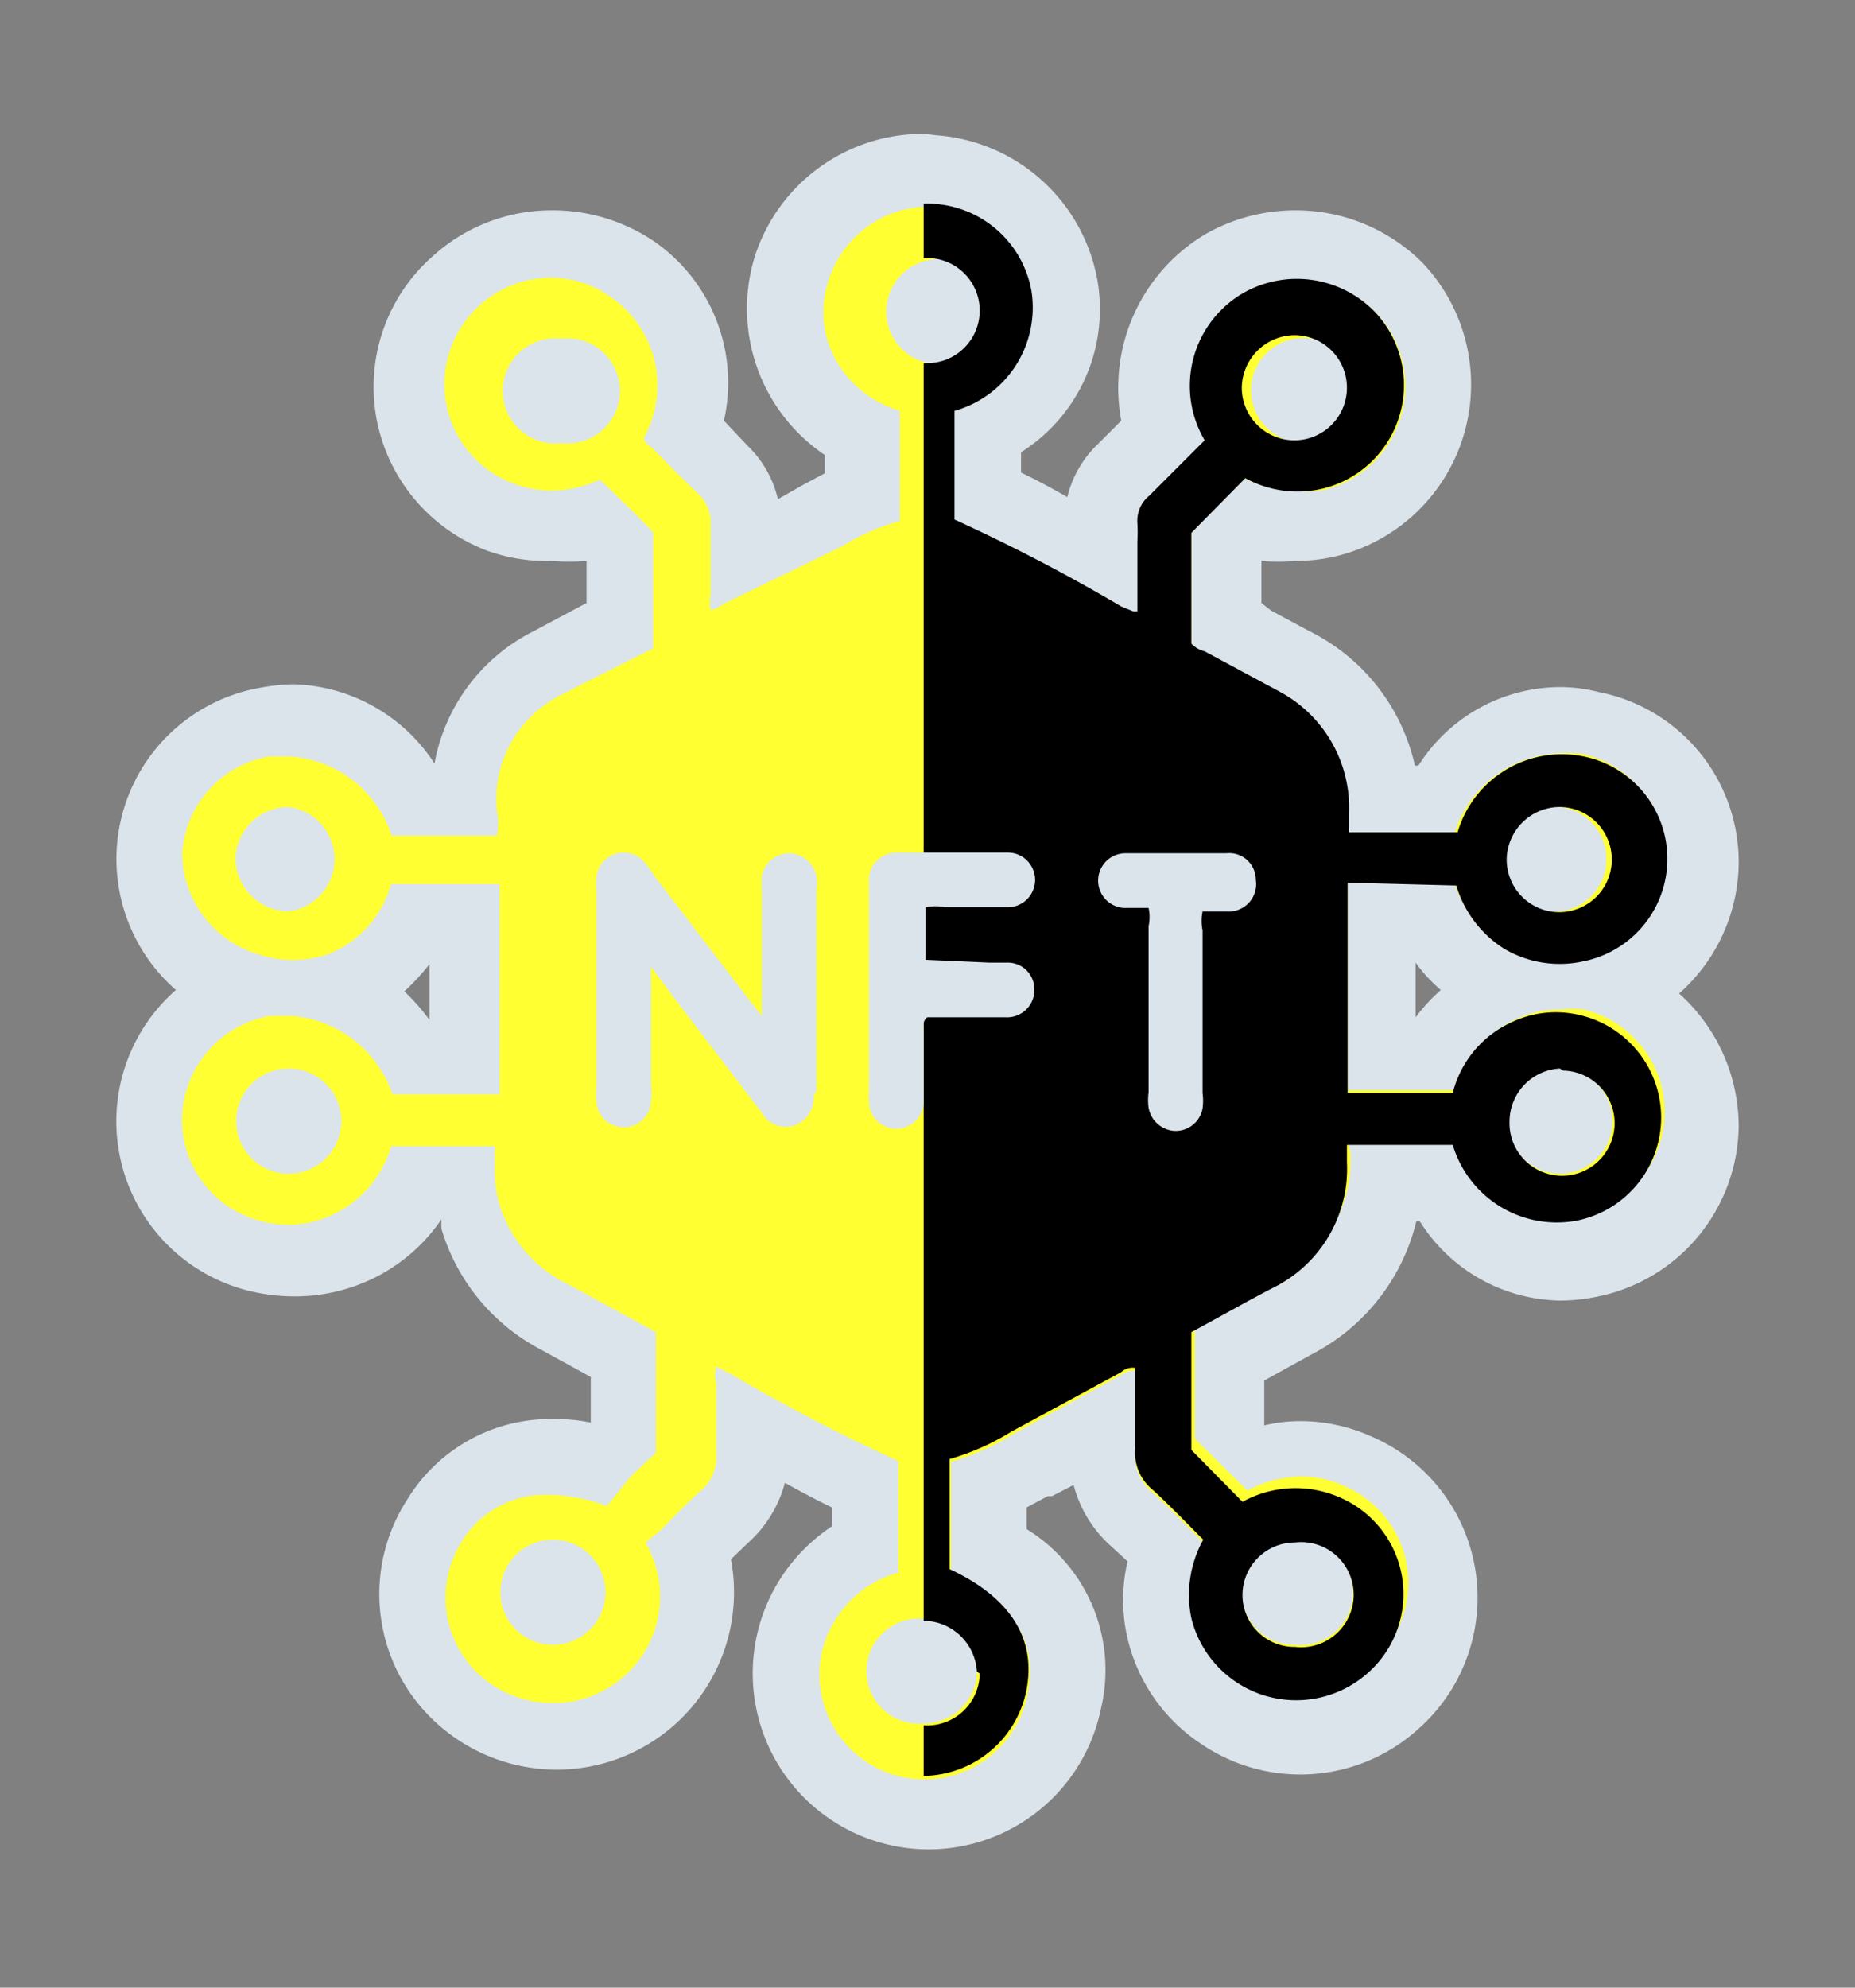 <svg id="Capa_1" data-name="Capa 1" xmlns="http://www.w3.org/2000/svg" xmlns:xlink="http://www.w3.org/1999/xlink" viewBox="0 0 26.47 28.35"><rect x="0" y="0" width="26.47" height="28.35" fill="#808080" stroke="none"/><defs><style>.cls-1{fill:none;}.cls-2{fill:#ffff32;}.cls-3{fill:#dbe4eb;}.cls-4{clip-path:url(#clip-path);}</style><clipPath id="clip-path"><rect class="cls-1" x="13.18" width="12.91" height="30.37"/></clipPath></defs><title>ssi_icon_NFT</title><path class="cls-2" d="M13.2,25.84a2,2,0,0,1-2-1.52,1.9,1.9,0,0,1,.23-1.49,1.93,1.93,0,0,1,.84-.78v-.88c-.47-.21-.91-.46-1.34-.7l-.3-.17c0,.13,0,.26,0,.39a1.13,1.13,0,0,1-.39.93c-.14.12-.27.25-.4.38l-.08.08a2,2,0,0,1,0,1.33A2,2,0,0,1,9,24.46a2,2,0,0,1-2.5-.26,2,2,0,0,1-.3-2.52,1.87,1.87,0,0,1,1.65-.91,3,3,0,0,1,.71.09s.31-.29.37-.36V19.34l-1-.53a2.42,2.42,0,0,1-1.19-1.44,1.94,1.94,0,0,1-.09-.48H5.91a2,2,0,0,1-1,.94,1.9,1.9,0,0,1-.77.16,2,2,0,0,1-2-2.11,2,2,0,0,1,1.31-1.76,2,2,0,0,1-1.31-2A2,2,0,0,1,3.75,10.3a2.58,2.58,0,0,1,.39,0,2,2,0,0,1,1.75,1.13h.74A1.35,1.35,0,0,1,6.69,11,2,2,0,0,1,7.82,9.46l1.07-.54V7.8l-.38-.38a2.05,2.05,0,0,1-.64.11,2,2,0,0,1-.75-.15,2.06,2.06,0,0,1-1-.87A2,2,0,0,1,6.51,4,2,2,0,0,1,9,3.85a2,2,0,0,1,.75,2.31l.55.55a1,1,0,0,1,.33.79,3.23,3.23,0,0,0,0,.44l1.05-.57a6.36,6.36,0,0,1,.58-.3V6.2a2,2,0,0,1-1-1.07,1.93,1.93,0,0,1-.05-1.32,2,2,0,0,1,1.95-1.4h.14a2,2,0,0,1,1.83,1.66,2,2,0,0,1-1.1,2.1v.91a12.25,12.25,0,0,1,1.3.68L15.7,8s0-.41,0-.46A1,1,0,0,1,16,6.71l.56-.54a1.91,1.91,0,0,1,0-1.43,1.93,1.93,0,0,1,.86-1,2,2,0,0,1,1-.27A2,2,0,0,1,20,4.11a2,2,0,0,1-1,3.34,1.84,1.84,0,0,1-.47.06,2,2,0,0,1-.63-.1l-.39.39V8.9l1,.53a2.36,2.36,0,0,1,1.29,1.94h.76a2,2,0,0,1,3.79.85A2,2,0,0,1,23,14.12a2,2,0,0,1-.3,3.83,2.28,2.28,0,0,1-.44.05,2,2,0,0,1-1.75-1.13h-.75a2.37,2.37,0,0,1-1.29,1.95l-.95.52v1.13l.37.36a2.11,2.11,0,0,1,.65-.11,2,2,0,0,1,.79.17,2,2,0,0,1,1,.87,2,2,0,0,1-.41,2.47,2,2,0,0,1-1.36.53,2.08,2.08,0,0,1-1.13-.34,2,2,0,0,1-.85-1.22,2,2,0,0,1,.06-1.12,5,5,0,0,0-.47-.45,1.25,1.25,0,0,1-.41-1c0-.11,0-.22,0-.33l-1,.56-.62.31v.9a1.94,1.94,0,0,1,1.08,2.18,2,2,0,0,1-1.92,1.59ZM7.89,22.47a.25.25,0,1,0,.26.25.25.25,0,0,0-.07-.17A.26.26,0,0,0,7.89,22.47ZM4.12,15.74a.26.26,0,0,0-.19.08.3.3,0,0,0-.07.17.27.27,0,0,0,.26.25A.26.26,0,0,0,4.36,16,.26.26,0,0,0,4.12,15.74Zm2.51-.63v-2H5.92a2,2,0,0,1-1,1l0,0a2.25,2.25,0,0,1,1.07,1Zm13.83,0a2,2,0,0,1,.94-.92l.15-.06a2.11,2.11,0,0,1-.34-.16,2,2,0,0,1-.76-.83h-.72v2ZM4.11,12a.25.25,0,0,0-.17.08.25.25,0,0,0-.08.18.27.27,0,0,0,.26.24.25.25,0,0,0,.24-.24A.26.26,0,0,0,4.11,12ZM18.47,5.28a.25.25,0,0,0-.18.42.3.3,0,0,0,.18.08h0a.25.25,0,1,0,0-.5ZM7.9,5.28a.26.26,0,0,0-.26.25.26.26,0,1,0,.26-.25Z"/><path class="cls-3" d="M13.2,2.91h.11a1.51,1.51,0,0,1,1.36,1.25,1.53,1.53,0,0,1-1.1,1.7V7.41A25.54,25.54,0,0,1,16,8.65l.19.09h.06v-1a2.26,2.26,0,0,0,0-.26.46.46,0,0,1,.17-.39l.79-.79a1.53,1.53,0,0,1,.55-2.1,1.6,1.6,0,0,1,.76-.2,1.56,1.56,0,0,1,1.12.47A1.52,1.52,0,0,1,18.84,7a1.45,1.45,0,0,1-.35,0,1.61,1.61,0,0,1-.75-.19L17,7.6V9.18a.39.39,0,0,0,.17.11l1.06.57a1.88,1.88,0,0,1,1,1.74c0,.07,0,.14,0,.21a.15.15,0,0,0,0,.06h1.53a1.62,1.62,0,0,1,1.44-1.12,2.2,2.2,0,0,1,.36,0,1.49,1.49,0,0,1,0,2.92,1.45,1.45,0,0,1-.35,0,1.6,1.6,0,0,1-.79-.22,1.62,1.62,0,0,1-.68-.9H19.23v3h1.56a1.51,1.51,0,0,1,.82-1,1.43,1.43,0,0,1,.64-.15,1.45,1.45,0,0,1,.35,0,1.5,1.5,0,0,1-.05,2.93,1.86,1.86,0,0,1-.33,0,1.63,1.63,0,0,1-1.44-1.12H19.27c-.07.08,0,.17,0,.25a1.89,1.89,0,0,1-1,1.76c-.41.21-.81.44-1.22.66v1.64l.75.74a1.67,1.67,0,0,1,.77-.2,1.44,1.44,0,0,1,.6.13,1.5,1.5,0,0,1,.42,2.51,1.53,1.53,0,0,1-1,.4,1.54,1.54,0,0,1-.85-.26,1.52,1.52,0,0,1-.65-.92A1.63,1.63,0,0,1,17.17,22c-.24-.24-.47-.48-.72-.71a.68.68,0,0,1-.25-.6c0-.38,0-.76,0-1.14h-.05a.34.34,0,0,0-.15.06l-1.55.85a3.47,3.47,0,0,1-.88.39v1.57c.88.41,1.25,1,1.09,1.76a1.5,1.5,0,0,1-1.44,1.2h0a1.5,1.5,0,0,1-1.48-1.13,1.45,1.45,0,0,1,.17-1.13,1.54,1.54,0,0,1,.91-.69V20.84a26.59,26.59,0,0,1-2.37-1.23l-.23-.12a.41.41,0,0,0,0,.24c0,.33,0,.66,0,1a.62.62,0,0,1-.23.54c-.2.18-.39.38-.58.57L9.21,22a1.52,1.52,0,0,1-1.33,2.29,1.55,1.55,0,0,1-1.07-.43A1.5,1.5,0,0,1,6.58,22a1.4,1.4,0,0,1,1.23-.68,2.53,2.53,0,0,1,.85.16L9,21.06l.36-.34V19l-1.23-.67a1.88,1.88,0,0,1-1-1.14,1.7,1.7,0,0,1-.07-.51v-.33H5.58a1.54,1.54,0,0,1-.89,1,1.46,1.46,0,0,1-.57.12,1.52,1.52,0,0,1-.42-.06,1.49,1.49,0,0,1-1.1-1.52,1.52,1.52,0,0,1,1.25-1.4l.3,0A1.65,1.65,0,0,1,5.6,15.61H7.13v-3H5.58a1.5,1.5,0,0,1-.9,1,1.55,1.55,0,0,1-1,0A1.52,1.52,0,0,1,2.6,12.17a1.5,1.5,0,0,1,1.24-1.38l.3,0a1.64,1.64,0,0,1,1.45,1.13h1.5a.85.85,0,0,0,0-.35,1.86,1.86,0,0,1,0-.34,1.67,1.67,0,0,1,.9-1.31s1-.51,1.33-.67V7.59c-.25-.26-.5-.5-.76-.75A1.71,1.71,0,0,1,7.87,7a1.59,1.59,0,0,1-.56-.11,1.51,1.51,0,0,1-.46-2.54,1.52,1.52,0,0,1,1-.39,1.48,1.48,0,0,1,.87.28,1.53,1.53,0,0,1,.47,2c0,.08.08.12.13.16.21.22.43.44.65.65a.55.55,0,0,1,.17.42c0,.34,0,.68,0,1a.6.6,0,0,0,0,.23h0a.34.34,0,0,0,.17-.08L12,7.8a3.31,3.31,0,0,1,.84-.37V5.86a1.54,1.54,0,0,1-1-.91,1.41,1.41,0,0,1,0-1,1.5,1.5,0,0,1,1.47-1m0,2.24a.75.75,0,1,0,0-1.49h0a.75.75,0,0,0,0,1.49m5.29,1.13a.75.75,0,1,0,0-1.5h0a.75.75,0,0,0-.75.74.76.76,0,0,0,.74.76h0m-10.58,0h0a.75.75,0,1,0,0-1.49.75.75,0,1,0,0,1.49M4.11,13h0a.75.75,0,0,0,0-1.49.76.76,0,0,0-.75.76.77.77,0,0,0,.75.73m18.15,0a.75.75,0,0,0,0-1.49h0a.75.75,0,1,0,0,1.49m0,3.74a.75.75,0,0,0,0-1.5h0a.75.75,0,1,0,0,1.5m-18.14,0a.75.75,0,0,0,0-1.5.75.75,0,1,0,0,1.5m14.35,6.72a.75.75,0,1,0,0-1.49h0a.76.76,0,0,0-.75.76.74.74,0,0,0,.75.73m-10.58,0a.75.75,0,1,0-.75-.75.75.75,0,0,0,.75.75m5.3,1.12a.75.75,0,0,0,.75-.74.77.77,0,0,0-.74-.75h0a.75.75,0,1,0,0,1.49m0-22.67a2.52,2.52,0,0,0-2.43,1.75,2.52,2.52,0,0,0,1,2.83v.26l-.3.16-.37.21a1.54,1.54,0,0,0-.43-.76L10.33,6a2.45,2.45,0,0,0-1-2.56A2.59,2.59,0,0,0,7.87,3a2.52,2.52,0,0,0-1.69.65,2.48,2.48,0,0,0-.51,3.12A2.51,2.51,0,0,0,6.94,7.85,2.48,2.48,0,0,0,7.87,8a2.92,2.92,0,0,0,.5,0l0,0v.6L7.62,9A2.64,2.64,0,0,0,6.2,10.89h0a2.48,2.48,0,0,0-2-1.13,2.72,2.72,0,0,0-.49.05,2.48,2.48,0,0,0-1.2,4.31,2.49,2.49,0,0,0,1,4.28,2.72,2.72,0,0,0,.69.09,2.55,2.55,0,0,0,1-.2,2.5,2.5,0,0,0,1.1-.9h0a1,1,0,0,0,0,.14,2.87,2.87,0,0,0,1.42,1.72l.62.34.09.05v.65l0,0a2.62,2.62,0,0,0-.55-.05,2.39,2.39,0,0,0-2.07,1.15,2.48,2.48,0,0,0,.37,3.14,2.55,2.55,0,0,0,1.77.71,2.53,2.53,0,0,0,2.48-3l.25-.24a1.75,1.75,0,0,0,.52-.85c.22.12.44.24.67.35v.27a2.55,2.55,0,0,0-.78.82,2.51,2.51,0,1,0,4.62,1.78,2.36,2.36,0,0,0-1.06-2.56v-.31l.3-.16.06,0,.31-.16a1.76,1.76,0,0,0,.52.86l.25.23a2.4,2.4,0,0,0,0,1.1,2.48,2.48,0,0,0,1.06,1.51,2.51,2.51,0,0,0,3.1-.23,2.5,2.5,0,0,0-.7-4.17,2.45,2.45,0,0,0-1-.21,2.22,2.22,0,0,0-.51.06v-.64l.69-.38a2.9,2.9,0,0,0,1.48-1.89h.05a2.41,2.41,0,0,0,2,1.13,2.64,2.64,0,0,0,.55-.06,2.51,2.51,0,0,0,2-2.41,2.55,2.55,0,0,0-.85-1.91,2.51,2.51,0,0,0,.85-1.9,2.47,2.47,0,0,0-2-2.4,2.22,2.22,0,0,0-.57-.07,2.4,2.4,0,0,0-2,1.12h-.05A2.83,2.83,0,0,0,18.68,9l-.54-.29L18,8.6V8l0,0a2.59,2.59,0,0,0,.48,0,2.46,2.46,0,0,0,.6-.07,2.52,2.52,0,0,0,1.22-4.18A2.56,2.56,0,0,0,18.47,3a2.6,2.6,0,0,0-1.27.34A2.55,2.55,0,0,0,16,6l-.33.33a1.55,1.55,0,0,0-.44.76c-.21-.12-.43-.24-.66-.35V6.45A2.41,2.41,0,0,0,15.66,4a2.52,2.52,0,0,0-2.3-2.07Zm7,12.6v-.78a2.19,2.19,0,0,0,.36.39,2.64,2.64,0,0,0-.36.39ZM5.77,14.14a3.33,3.33,0,0,0,.36-.39v.8a3,3,0,0,0-.36-.41Z"/><g class="cls-4"><path d="M20.78,12.63a1.62,1.62,0,0,0,.68.9,1.56,1.56,0,0,0,1.14.18,1.49,1.49,0,0,0,0-2.92,1.55,1.55,0,0,0-1.8,1.08H19.25a.15.15,0,0,1,0-.06c0-.07,0-.14,0-.21a1.88,1.88,0,0,0-1-1.74l-1.06-.57A.39.39,0,0,1,17,9.18V7.6l.77-.78a1.55,1.55,0,0,0,1.1.15,1.52,1.52,0,0,0,.75-2.52,1.55,1.55,0,0,0-1.88-.27,1.53,1.53,0,0,0-.55,2.1l-.79.79a.46.46,0,0,0-.17.39,2.26,2.26,0,0,1,0,.26v1h-.06L16,8.65a25.54,25.54,0,0,0-2.38-1.24V5.86a1.53,1.53,0,0,0,1.1-1.7,1.51,1.51,0,0,0-1.36-1.25,1.52,1.52,0,0,0-1.58,1,1.41,1.41,0,0,0,0,1,1.54,1.54,0,0,0,1,.91V7.43A3.31,3.31,0,0,0,12,7.8l-1.59.87c-.06,0-.11.09-.19.08a.6.6,0,0,1,0-.23c0-.35,0-.69,0-1A.55.55,0,0,0,10,7.07c-.22-.21-.44-.43-.65-.65-.05,0-.12-.08-.13-.16A1.53,1.53,0,0,0,6.85,4.38a1.51,1.51,0,0,0,.46,2.54,1.6,1.6,0,0,0,1.32-.08c.26.25.51.49.76.75V9.22c-.29.16-1.33.67-1.33.67a1.67,1.67,0,0,0-.9,1.31,1.86,1.86,0,0,0,0,.34.85.85,0,0,1,0,.35H5.59a1.58,1.58,0,0,0-1.75-1.1A1.5,1.5,0,0,0,2.6,12.17a1.52,1.52,0,0,0,1.08,1.52,1.53,1.53,0,0,0,1.9-1H7.13v3H5.6a1.58,1.58,0,0,0-1.75-1.1,1.52,1.52,0,0,0-1.25,1.4,1.49,1.49,0,0,0,1.1,1.52,1.41,1.41,0,0,0,1-.06,1.54,1.54,0,0,0,.89-1H7.14v.33a1.7,1.7,0,0,0,.07.51,1.88,1.88,0,0,0,1,1.14L9.39,19v1.68L9,21.06l-.37.37A1.6,1.6,0,0,0,6.58,22a1.5,1.5,0,0,0,.23,1.89A1.54,1.54,0,0,0,8.7,24,1.54,1.54,0,0,0,9.21,22l.15-.16c.19-.19.38-.39.58-.57a.62.62,0,0,0,.23-.54c0-.32,0-.65,0-1a.41.41,0,0,1,0-.24l.23.12a26.59,26.59,0,0,0,2.37,1.23v1.55a1.54,1.54,0,0,0-.91.69,1.45,1.45,0,0,0-.17,1.13,1.52,1.52,0,0,0,2.95-.07c.16-.75-.21-1.35-1.09-1.76V20.81a3.47,3.47,0,0,0,.88-.39L16,19.57a.24.24,0,0,1,.2-.06c0,.38,0,.76,0,1.14a.68.68,0,0,0,.25.6c.25.23.48.47.72.71A1.63,1.63,0,0,0,17,23.08a1.54,1.54,0,0,0,2.52.78,1.5,1.5,0,0,0-.42-2.51,1.57,1.57,0,0,0-1.37.07L17,20.68V19c.41-.22.81-.45,1.22-.66a1.89,1.89,0,0,0,1-1.76c0-.08,0-.17,0-.25h1.51a1.55,1.55,0,0,0,1.77,1.08,1.5,1.5,0,0,0,.05-2.93,1.47,1.47,0,0,0-1,.11,1.51,1.51,0,0,0-.82,1H19.23v-3Zm1.48-1.12a.75.75,0,1,1-.76.73A.76.76,0,0,1,22.26,11.51ZM18.48,4.78a.75.75,0,1,1-.76.74A.76.76,0,0,1,18.48,4.78ZM7.91,6.27a.75.75,0,1,1,.74-.74A.75.75,0,0,1,7.91,6.27ZM4.13,13a.78.78,0,0,1-.77-.73.76.76,0,0,1,.75-.76.75.75,0,0,1,0,1.49Zm0,3.74a.75.75,0,1,1,0-1.5.75.75,0,0,1,0,1.5Zm3.77,6.72a.75.75,0,1,1,.76-.73A.76.76,0,0,1,7.89,23.46ZM18.48,22a.75.75,0,1,1,0,1.49.74.74,0,0,1-.75-.73A.75.75,0,0,1,18.48,22Zm-6-17.56a.75.75,0,1,1,.74.74A.75.75,0,0,1,12.44,4.41Zm1.5,19.43a.75.75,0,0,1-.75.74.74.74,0,0,1-.75-.76.75.75,0,0,1,.76-.73A.77.77,0,0,1,13.94,23.84Zm8.32-8.6a.75.75,0,1,1-.76.73A.76.76,0,0,1,22.26,15.24Z"/></g><path class="cls-3" d="M11.61,15.63a.42.42,0,0,1-.27.42.39.39,0,0,1-.47-.18L9.67,14.3l-.38-.51h0v1.68a.81.81,0,0,1,0,.22.39.39,0,0,1-.78,0,1,1,0,0,1,0-.17V12.69a.91.91,0,0,1,0-.17.39.39,0,0,1,.68-.23c.06.07.11.15.16.22l1.37,1.79.15.19v-1.8a1.21,1.21,0,0,1,0-.19.4.4,0,0,1,.4-.33.41.41,0,0,1,.38.32.66.66,0,0,1,0,.2c0,1,0,1.91,0,2.87Z"/><path class="cls-3" d="M14.12,13.73h.24a.38.38,0,0,1,.4.38.39.39,0,0,1-.41.4H13.23c-.07.06-.05.13-.05.2v1a.39.39,0,0,1-.78,0,1,1,0,0,1,0-.17v-3a.39.39,0,0,1,.38-.38h1.6a.39.39,0,1,1,0,.78h-.89a.69.69,0,0,0-.28,0v.75Z"/><path class="cls-3" d="M17.51,13c-.12,0-.23,0-.35,0a.68.68,0,0,0,0,.27v2.32a.81.81,0,0,1,0,.22.39.39,0,0,1-.4.32.4.4,0,0,1-.37-.33.79.79,0,0,1,0-.22V13.21a.63.63,0,0,0,0-.26c-.1,0-.21,0-.33,0a.39.39,0,1,1,0-.78H17.5a.38.38,0,0,1,.42.38A.39.39,0,0,1,17.51,13Z"/></svg>